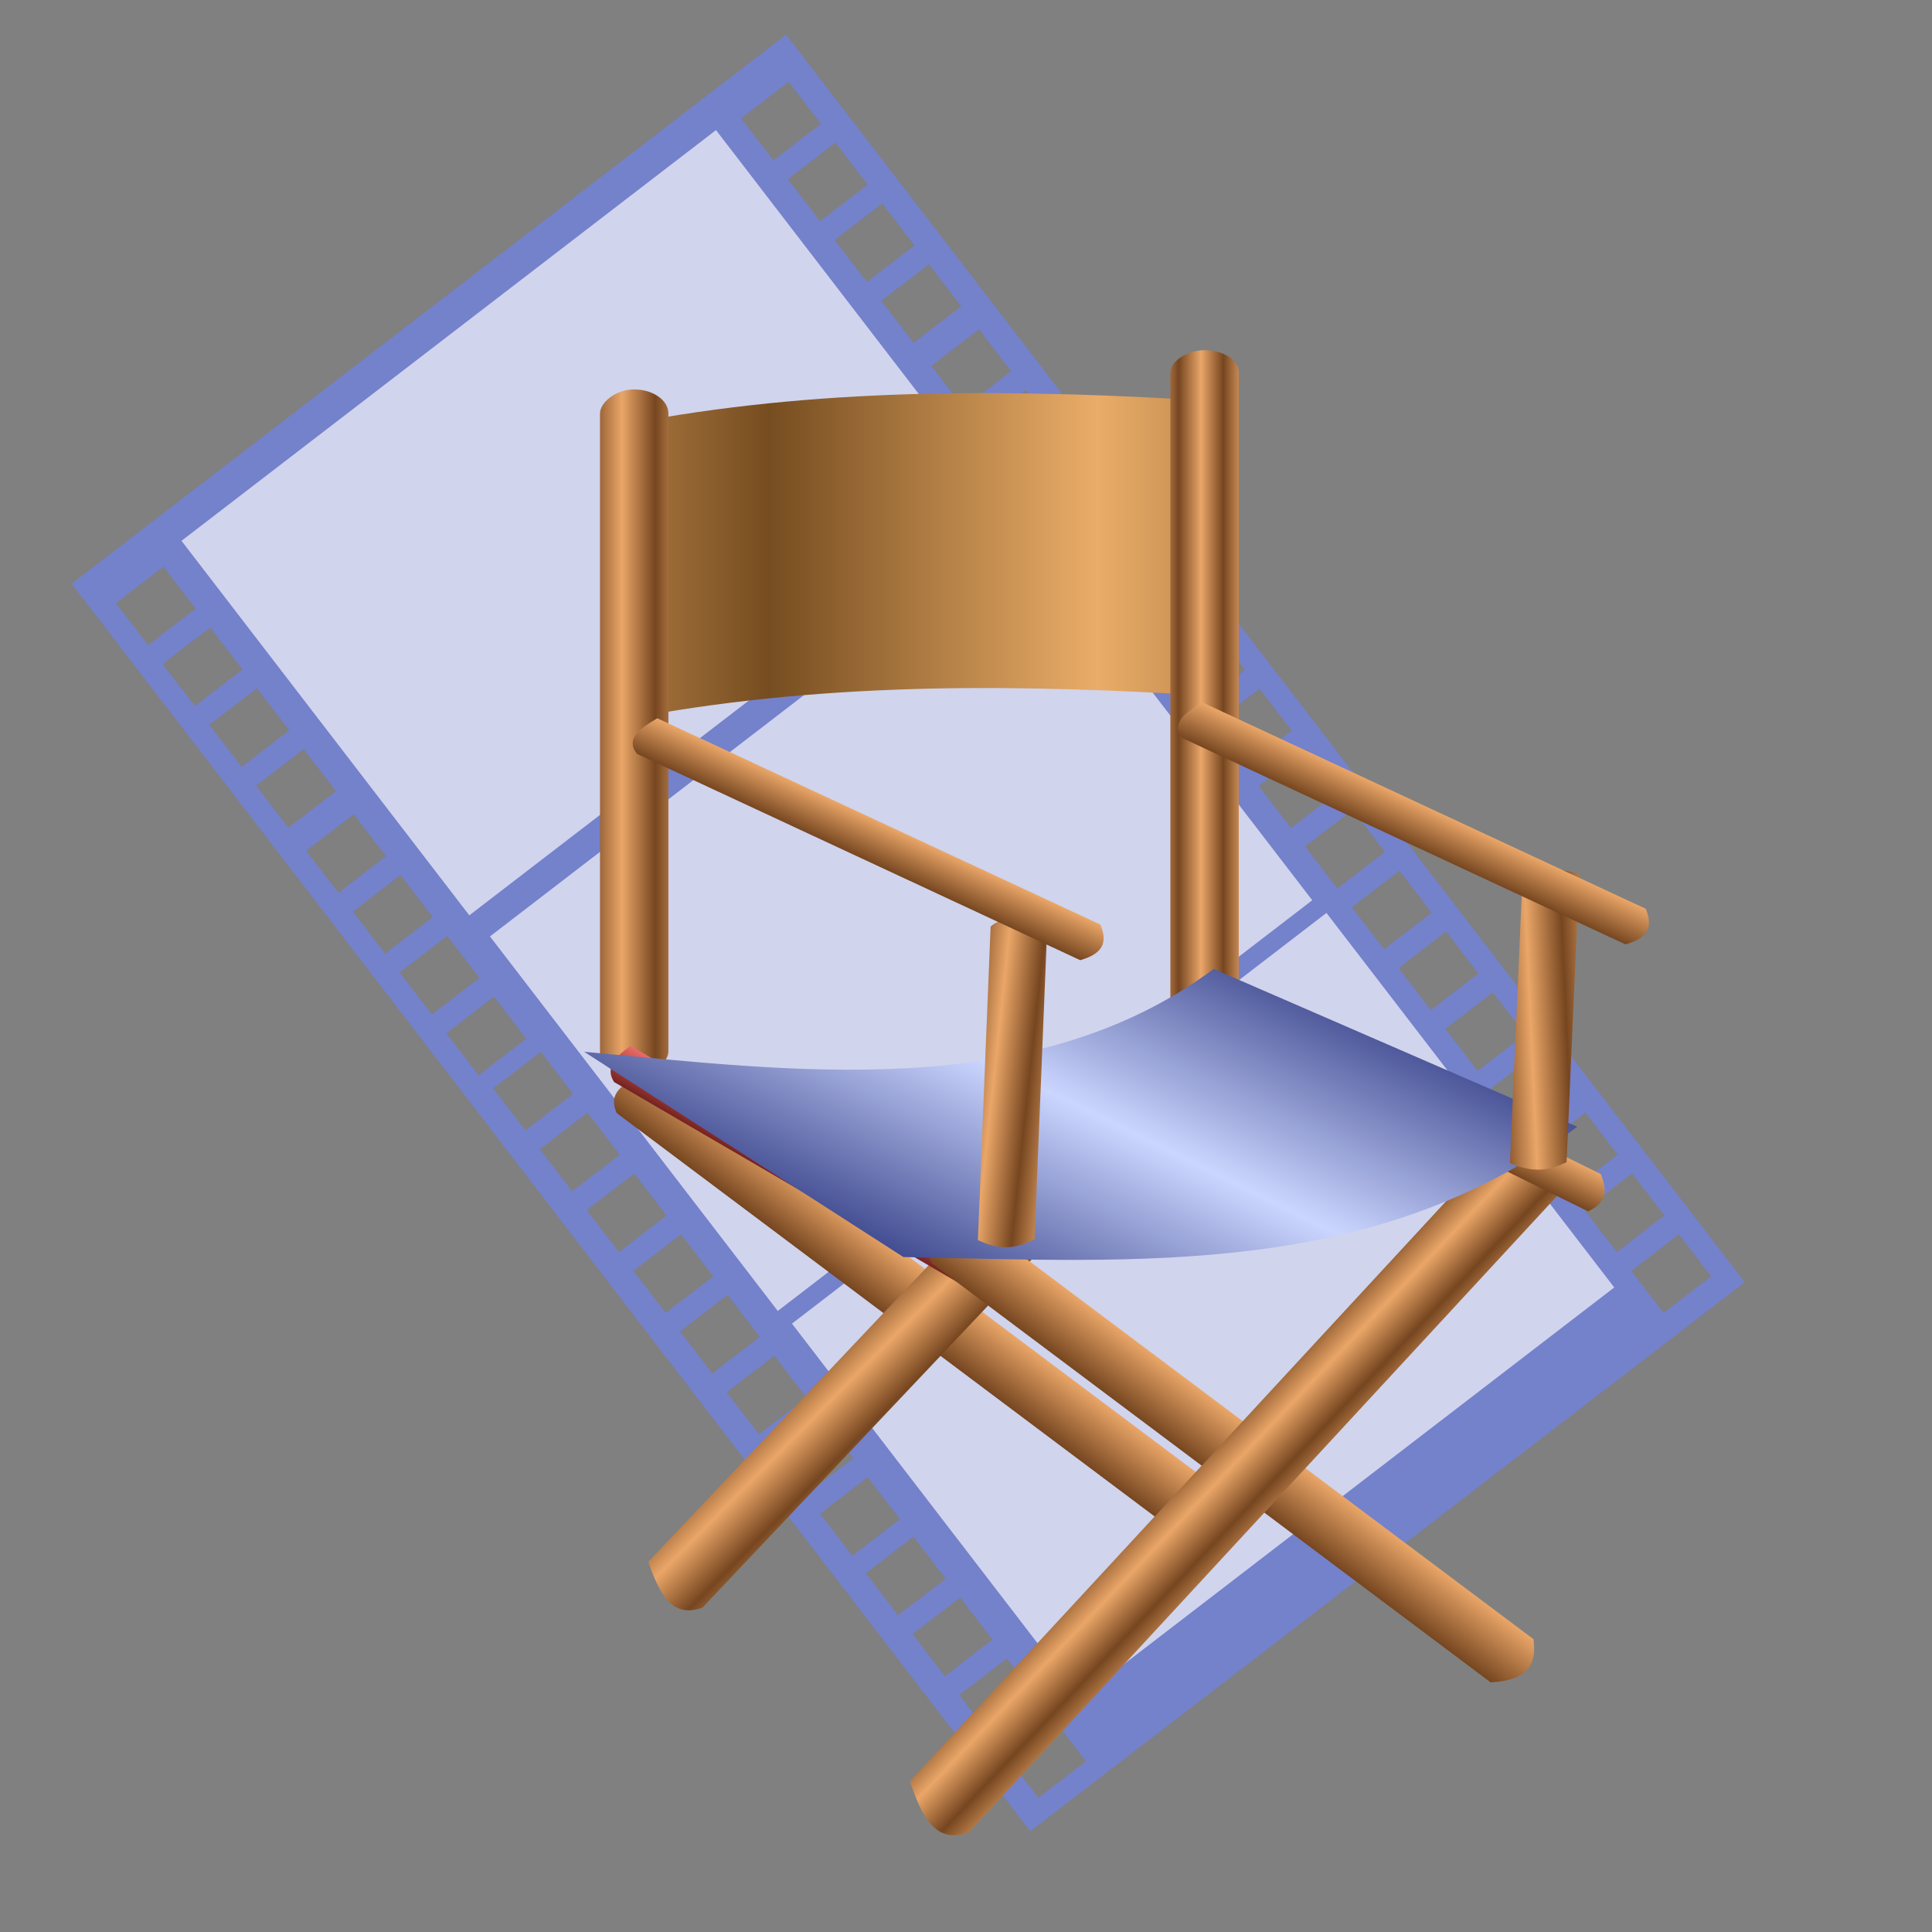 <?xml version="1.0" encoding="UTF-8" standalone="no"?>
<!-- Created with Inkscape (http://www.inkscape.org/) -->

<svg
   xmlns:dc="http://purl.org/dc/elements/1.1/"
   xmlns:cc="http://creativecommons.org/ns#"
   xmlns:rdf="http://www.w3.org/1999/02/22-rdf-syntax-ns#"
   xmlns:svg="http://www.w3.org/2000/svg"
   xmlns="http://www.w3.org/2000/svg"
   xmlns:xlink="http://www.w3.org/1999/xlink"
   xmlns:sodipodi="http://sodipodi.sourceforge.net/DTD/sodipodi-0.dtd"
   xmlns:inkscape="http://www.inkscape.org/namespaces/inkscape"
   id="svg2"
   sodipodi:version="0.32"
   inkscape:version="0.92.5 (2060ec1f9f, 2020-04-08)"
   width="256"
   height="256"
   version="1.0"
   sodipodi:docname="direktor.svg">
  <rect width="100%" height="100%" fill="#808080" stroke="none"/>
  <defs
     id="defs5">
    <linearGradient
       inkscape:collect="always"
       id="linearGradient864">
      <stop
         style="stop-color:#202a76;stop-opacity:1"
         offset="0"
         id="stop860" />
      <stop
         style="stop-color:#cbd6ff;stop-opacity:1"
         offset="1"
         id="stop862" />
    </linearGradient>
    <linearGradient
       id="linearGradient858"
       inkscape:collect="always">
      <stop
         id="stop854"
         offset="0"
         style="stop-color:#764620;stop-opacity:1" />
      <stop
         id="stop856"
         offset="1"
         style="stop-color:#eaa668;stop-opacity:1" />
    </linearGradient>
    <linearGradient
       id="linearGradient852"
       inkscape:collect="always">
      <stop
         id="stop848"
         offset="0"
         style="stop-color:#764d20;stop-opacity:1" />
      <stop
         id="stop850"
         offset="1"
         style="stop-color:#eaad68;stop-opacity:1" />
    </linearGradient>
    <linearGradient
       inkscape:collect="always"
       id="linearGradient2760">
      <stop
         style="stop-color:#762320;stop-opacity:1"
         offset="0"
         id="stop2762" />
      <stop
         style="stop-color:#ea6c68;stop-opacity:1"
         offset="1"
         id="stop2764" />
    </linearGradient>
    <linearGradient
       inkscape:collect="always"
       xlink:href="#linearGradient858"
       id="linearGradient2868"
       gradientUnits="userSpaceOnUse"
       gradientTransform="matrix(1.233,-1.245,-1.431,-1.073,86.109,282.545)"
       x1="60.733"
       y1="29.52"
       x2="65.331"
       y2="29.52" />
    <linearGradient
       inkscape:collect="always"
       xlink:href="#linearGradient858"
       id="linearGradient2870"
       gradientUnits="userSpaceOnUse"
       gradientTransform="matrix(-1.563,-1.319,-1.396,1.477,265.384,211.308)"
       x1="60.733"
       y1="29.52"
       x2="63.716"
       y2="29.455"
       spreadMethod="reflect" />
    <linearGradient
       inkscape:collect="always"
       xlink:href="#linearGradient852"
       id="linearGradient2872"
       gradientUnits="userSpaceOnUse"
       gradientTransform="matrix(-1.972,0,0,1.756,282.769,35.887)"
       spreadMethod="reflect"
       x1="91.705"
       y1="20.809"
       x2="113.724"
       y2="20.809" />
    <linearGradient
       inkscape:collect="always"
       xlink:href="#linearGradient858"
       id="linearGradient2874"
       gradientUnits="userSpaceOnUse"
       gradientTransform="matrix(1.972,0,0,1.756,-283.908,40.037)"
       x1="61.765"
       y1="29.52"
       x2="63.268"
       y2="29.52"
       spreadMethod="reflect" />
    <linearGradient
       inkscape:collect="always"
       xlink:href="#linearGradient858"
       id="linearGradient2876"
       gradientUnits="userSpaceOnUse"
       gradientTransform="matrix(1.972,0,0,1.756,-208.334,45.232)"
       x1="61.618"
       y1="29.52"
       x2="63.857"
       y2="29.52"
       spreadMethod="reflect" />
    <linearGradient
       inkscape:collect="always"
       xlink:href="#linearGradient2760"
       id="linearGradient2878"
       gradientUnits="userSpaceOnUse"
       gradientTransform="matrix(0.474,-1.042,-0.92,-0.537,103.589,236.399)"
       x1="60.733"
       y1="29.52"
       x2="65.331"
       y2="29.52" />
    <linearGradient
       inkscape:collect="always"
       xlink:href="#linearGradient858"
       id="linearGradient2880"
       gradientUnits="userSpaceOnUse"
       gradientTransform="matrix(1.233,-1.245,-1.431,-1.073,127.817,302.417)"
       x1="60.733"
       y1="29.52"
       x2="65.331"
       y2="29.52" />
    <linearGradient
       inkscape:collect="always"
       xlink:href="#linearGradient858"
       id="linearGradient2882"
       gradientUnits="userSpaceOnUse"
       gradientTransform="matrix(-1.702,-1.469,-1.52,1.644,315.961,240.882)"
       x1="61.647"
       y1="29.453"
       x2="63.977"
       y2="29.428"
       spreadMethod="reflect" />
    <linearGradient
       inkscape:collect="always"
       xlink:href="#linearGradient858"
       id="linearGradient2884"
       gradientUnits="userSpaceOnUse"
       gradientTransform="matrix(0.366,-1.074,-0.946,-0.466,191.656,227.418)"
       x1="60.733"
       y1="29.52"
       x2="65.331"
       y2="29.52" />
    <linearGradient
       inkscape:collect="always"
       xlink:href="#linearGradient864"
       id="linearGradient2886"
       gradientUnits="userSpaceOnUse"
       gradientTransform="matrix(-1.972,0,0,1.756,278.312,29.191)"
       spreadMethod="reflect"
       x1="88.475"
       y1="78.252"
       x2="79.042"
       y2="61.14" />
    <linearGradient
       inkscape:collect="always"
       xlink:href="#linearGradient858"
       id="linearGradient2888"
       gradientUnits="userSpaceOnUse"
       gradientTransform="matrix(1.633,-0.026,0.033,-0.802,30.283,168.828)"
       x1="64.087"
       y1="21.953"
       x2="61.209"
       y2="22.048"
       spreadMethod="reflect" />
    <linearGradient
       inkscape:collect="always"
       xlink:href="#linearGradient858"
       id="linearGradient2890"
       gradientUnits="userSpaceOnUse"
       gradientTransform="matrix(1.633,-0.024,0.033,-0.738,100.776,158.257)"
       x1="64.535"
       y1="35.191"
       x2="61.661"
       y2="35.075"
       spreadMethod="reflect" />
    <linearGradient
       inkscape:collect="always"
       xlink:href="#linearGradient858"
       id="linearGradient2892"
       gradientUnits="userSpaceOnUse"
       gradientTransform="matrix(0.584,-1.025,-1.134,-0.528,184.043,189.33)"
       x1="60.733"
       y1="29.52"
       x2="65.331"
       y2="29.52" />
    <linearGradient
       inkscape:collect="always"
       xlink:href="#linearGradient858"
       id="linearGradient2894"
       gradientUnits="userSpaceOnUse"
       gradientTransform="matrix(0.584,-1.025,-1.134,-0.528,111.788,191.422)"
       x1="60.733"
       y1="29.52"
       x2="65.331"
       y2="29.52" />
  </defs>
  <sodipodi:namedview
     inkscape:window-height="1056"
     inkscape:window-width="1920"
     inkscape:pageshadow="2"
     inkscape:pageopacity="0"
     guidetolerance="10.0"
     gridtolerance="10.0"
     objecttolerance="10.0"
     borderopacity="1.0"
     bordercolor="#666666"
     pagecolor="#ff0000"
     id="base"
     width="256px"
     height="256px"
     inkscape:zoom="3.4414062"
     inkscape:cx="128"
     inkscape:cy="128"
     inkscape:window-x="0"
     inkscape:window-y="0"
     inkscape:current-layer="svg2"
     showgrid="false"
     inkscape:snap-to-guides="false"
     inkscape:snap-grids="false"
     inkscape:snap-others="false"
     inkscape:object-nodes="false"
     inkscape:snap-nodes="false"
     inkscape:snap-global="false"
     inkscape:window-maximized="1" />
  <path
     inkscape:connector-curvature="0"
     style="opacity:1;fill:#7082e7;fill-opacity:0.725;stroke:none;stroke-width:2;stroke-linecap:round;stroke-linejoin:round;stroke-miterlimit:4;stroke-dasharray:none;stroke-opacity:1"
     d="M 9.491,77.341 136.515,242.646 231.189,169.896 104.165,4.591 Z m 88.705,-61.66 6.308,-4.847 4.279,5.568 -6.308,4.847 z m -82.845,64.248 6.308,-4.847 4.279,5.568 -6.308,4.847 z m 89.039,-56.188 6.308,-4.847 4.279,5.568 -6.308,4.847 z m -82.845,64.248 6.308,-4.847 4.279,5.568 -6.308,4.847 z m 89.039,-56.188 6.308,-4.847 4.279,5.568 -6.308,4.847 z m -82.845,64.248 6.308,-4.847 4.279,5.568 -6.308,4.847 z m 89.039,-56.188 6.308,-4.847 4.279,5.568 -6.308,4.847 z m -82.845,64.248 6.308,-4.847 4.279,5.568 -6.308,4.847 z m 89.473,-55.624 6.308,-4.847 4.264,5.548 -6.308,4.847 z m -82.845,64.248 6.308,-4.847 4.279,5.568 -6.308,4.847 z m 89.024,-56.208 6.308,-4.847 4.279,5.568 -6.308,4.847 z m -82.83,64.268 6.308,-4.847 4.279,5.568 -6.308,4.847 z m 89.024,-56.208 6.308,-4.847 4.279,5.568 -6.308,4.847 z m -82.83,64.268 6.308,-4.847 4.279,5.568 -6.308,4.847 z m 89.024,-56.208 6.308,-4.847 4.279,5.568 -6.308,4.847 z m -82.83,64.268 6.308,-4.847 4.279,5.568 -6.308,4.847 z m 89.05,-56.94 6.308,-4.847 4.279,5.568 -6.308,4.847 z m -82.845,64.248 6.308,-4.847 4.279,5.568 -6.308,4.847 z m 89.039,-56.188 6.308,-4.847 4.279,5.568 -6.308,4.847 z m -82.845,64.248 6.308,-4.847 4.279,5.568 -6.308,4.847 z m 89.039,-56.188 6.308,-4.847 4.279,5.568 -6.308,4.847 z m -82.845,64.248 6.308,-4.847 4.279,5.568 -6.308,4.847 z m 89.039,-56.188 6.308,-4.847 4.279,5.568 -6.308,4.847 z m -82.845,64.248 6.308,-4.847 4.279,5.568 -6.308,4.847 z m 88.994,-56.247 6.308,-4.847 4.279,5.568 -6.308,4.847 z m -82.83,64.268 6.308,-4.847 4.279,5.568 -6.308,4.847 z m 89.024,-56.208 6.308,-4.847 4.279,5.568 -6.308,4.847 z m -82.83,64.268 6.308,-4.847 4.279,5.568 -6.308,4.847 z m 89.024,-56.208 6.308,-4.847 4.279,5.568 -6.308,4.847 z m -82.83,64.268 6.308,-4.847 4.264,5.548 -6.308,4.847 z m 89.024,-56.208 6.308,-4.847 4.279,5.568 -6.308,4.847 z m -82.845,64.248 6.308,-4.847 4.279,5.568 -6.308,4.847 z m 88.904,-56.364 6.308,-4.847 4.279,5.568 -6.308,4.847 z m -82.845,64.248 6.308,-4.847 4.279,5.568 -6.308,4.847 z m 89.039,-56.188 6.308,-4.847 4.279,5.568 -6.308,4.847 z m -82.845,64.248 6.308,-4.847 4.279,5.568 -6.308,4.847 z m 89.039,-56.188 6.308,-4.847 4.279,5.568 -6.308,4.847 z m -82.845,64.248 6.308,-4.847 4.279,5.568 -6.308,4.847 z m 89.039,-56.188 6.308,-4.847 4.279,5.568 -6.308,4.847 z m -82.845,64.248 6.308,-4.847 4.279,5.568 -6.308,4.847 z"
     id="rect1900" />
  <rect
     style="opacity:1;fill:#ffffff;fill-opacity:0.658;stroke:none;stroke-width:2;stroke-linecap:round;stroke-linejoin:round;stroke-miterlimit:4;stroke-dasharray:none;stroke-opacity:1"
     id="rect1902"
     width="89.319"
     height="62.588"
     x="-24.592"
     y="71.475"
     transform="rotate(-37.539)" />
  <rect
     y="137.945"
     x="-24.123"
     height="62.588"
     width="89.319"
     id="rect2041"
     style="opacity:1;fill:#ffffff;fill-opacity:0.658;stroke:none;stroke-width:2;stroke-linecap:round;stroke-linejoin:round;stroke-miterlimit:4;stroke-dasharray:none;stroke-opacity:1"
     transform="rotate(-37.539)" />
  <rect
     style="opacity:1;fill:#ffffff;fill-opacity:0.658;stroke:none;stroke-width:2;stroke-linecap:round;stroke-linejoin:round;stroke-miterlimit:4;stroke-dasharray:none;stroke-opacity:1"
     id="rect2043"
     width="89.319"
     height="62.588"
     x="-23.655"
     y="203.01"
     transform="rotate(-37.539)" />
  <path
     inkscape:connector-curvature="0"
     style="fill:url(#linearGradient2868);fill-opacity:1;stroke:none;stroke-width:0;stroke-linecap:round;stroke-miterlimit:4;stroke-opacity:1"
     d="m 155.818,203.052 c 5.398,-0.315 6.031,-2.794 5.67,-5.723 L 87.399,141.773 c -3.815,1.168 -7.191,2.505 -5.67,5.723 z"
     id="path2836"
     sodipodi:nodetypes="ccccc" />
  <path
     inkscape:connector-curvature="0"
     style="fill:url(#linearGradient2870);fill-opacity:1;stroke:none;stroke-width:0;stroke-linecap:round;stroke-miterlimit:4;stroke-opacity:1"
     d="m 165.387,136.546 c -0.296,-5.665 -3.444,-6.381 -7.186,-6.065 L 85.9,206.952 c 1.415,4.023 3.053,7.591 7.186,6.065 z"
     id="path2832"
     sodipodi:nodetypes="ccccc" />
  <path
     inkscape:connector-curvature="0"
     style="fill:url(#linearGradient2872);fill-opacity:1;stroke:none;stroke-width:0;stroke-linecap:round;stroke-miterlimit:4;stroke-opacity:1"
     d="M 156.325,52.878 C 131.036,51.49 105.747,51.473 80.458,56.701 V 95.781 C 105.747,90.631 130.559,90.524 156.325,91.958 Z"
     id="rect1873"
     sodipodi:nodetypes="ccccc" />
  <rect
     rx="4.533"
     ry="2.906"
     style="opacity:1;fill:url(#linearGradient2874);fill-opacity:1;stroke:none;stroke-width:0;stroke-linecap:round;stroke-miterlimit:4;stroke-dasharray:none;stroke-opacity:1"
     id="rect2771"
     width="9.066"
     height="90.903"
     x="-164.144"
     y="46.408"
     transform="scale(-1,1)" />
  <rect
     rx="4.533"
     ry="3.196"
     y="51.604"
     x="-88.569"
     height="90.903"
     width="9.066"
     id="rect2781"
     style="opacity:1;fill:url(#linearGradient2876);fill-opacity:1;stroke:none;stroke-width:0;stroke-linecap:round;stroke-miterlimit:4;stroke-dasharray:none;stroke-opacity:1"
     transform="scale(-1,1)" />
  <path
     inkscape:connector-curvature="0"
     style="fill:url(#linearGradient2878);fill-opacity:1;stroke:none;stroke-width:0;stroke-linecap:round;stroke-miterlimit:4;stroke-opacity:1"
     d="m 129.031,171.157 c 2.83,-1.002 2.802,-2.812 2.179,-4.791 L 83.548,138.581 c -1.861,1.364 -3.463,2.78 -2.179,4.791 z"
     id="rect2789"
     sodipodi:nodetypes="ccccc" />
  <path
     inkscape:connector-curvature="0"
     sodipodi:nodetypes="ccccc"
     id="path2806"
     d="m 197.526,222.925 c 5.398,-0.315 6.031,-2.794 5.67,-5.723 l -74.088,-55.557 c -3.815,1.168 -7.191,2.505 -5.67,5.723 z"
     style="fill:url(#linearGradient2880);fill-opacity:1;stroke:none;stroke-width:0;stroke-linecap:round;stroke-miterlimit:4;stroke-opacity:1" />
  <path
     inkscape:connector-curvature="0"
     sodipodi:nodetypes="ccccc"
     id="path2810"
     d="m 207.095,157.637 c -0.322,-6.307 -3.749,-7.105 -7.823,-6.753 l -78.713,85.148 c 1.54,4.48 3.324,8.452 7.823,6.753 z"
     style="fill:url(#linearGradient2882);fill-opacity:1;stroke:none;stroke-width:0;stroke-linecap:round;stroke-miterlimit:4;stroke-opacity:1" />
  <path
     inkscape:connector-curvature="0"
     sodipodi:nodetypes="ccccc"
     id="path2822"
     d="m 210.429,160.505 c 2.665,-1.21 2.471,-3.012 1.681,-4.937 L 163.107,131.443 c -1.687,1.498 -3.118,3.029 -1.681,4.937 z"
     style="fill:url(#linearGradient2884);fill-opacity:1;stroke:none;stroke-width:0;stroke-linecap:round;stroke-miterlimit:4;stroke-opacity:1" />
  <path
     inkscape:connector-curvature="0"
     style="fill:url(#linearGradient2886);fill-opacity:1;stroke:none;stroke-width:0;stroke-linecap:round;stroke-miterlimit:4;stroke-opacity:1"
     d="m 160.824,128.388 c -24.201,17.965 -56.157,13.437 -83.416,10.982 l 42.296,27.194 c 31.47,0.622 62.451,2.728 89.291,-17.258 z"
     id="rect2795"
     sodipodi:nodetypes="ccccc" />
  <path
     inkscape:connector-curvature="0"
     sodipodi:nodetypes="ccccc"
     id="path2840"
     d="m 129.578,164.312 c 3.218,1.583 5.464,0.96 7.507,-0.121 l 1.686,-41.535 c -2.998,-0.806 -5.883,-1.418 -7.507,0.121 z"
     style="fill:url(#linearGradient2888);fill-opacity:1;stroke:none;stroke-width:0;stroke-linecap:round;stroke-miterlimit:4;stroke-opacity:1" />
  <path
     inkscape:connector-curvature="0"
     style="fill:url(#linearGradient2890);fill-opacity:1;stroke:none;stroke-width:0;stroke-linecap:round;stroke-miterlimit:4;stroke-opacity:1"
     d="m 200.071,154.104 c 3.218,1.456 5.464,0.883 7.507,-0.112 l 1.686,-38.201 c -2.998,-0.741 -5.883,-1.305 -7.507,0.112 z"
     id="path2844"
     sodipodi:nodetypes="ccccc" />
  <path
     inkscape:connector-curvature="0"
     sodipodi:nodetypes="ccccc"
     id="path2828"
     d="m 215.388,125.136 c 3.487,-0.985 3.452,-2.767 2.684,-4.714 L 159.353,93.083 c -2.292,1.342 -4.266,2.736 -2.684,4.714 z"
     style="fill:url(#linearGradient2892);fill-opacity:1;stroke:none;stroke-width:0;stroke-linecap:round;stroke-miterlimit:4;stroke-opacity:1" />
  <path
     inkscape:connector-curvature="0"
     style="fill:url(#linearGradient2894);fill-opacity:1;stroke:none;stroke-width:0;stroke-linecap:round;stroke-miterlimit:4;stroke-opacity:1"
     d="m 143.133,127.228 c 3.487,-0.985 3.452,-2.767 2.684,-4.714 L 87.098,95.175 c -2.292,1.342 -4.266,2.736 -2.684,4.714 z"
     id="path2848"
     sodipodi:nodetypes="ccccc" />
</svg>

